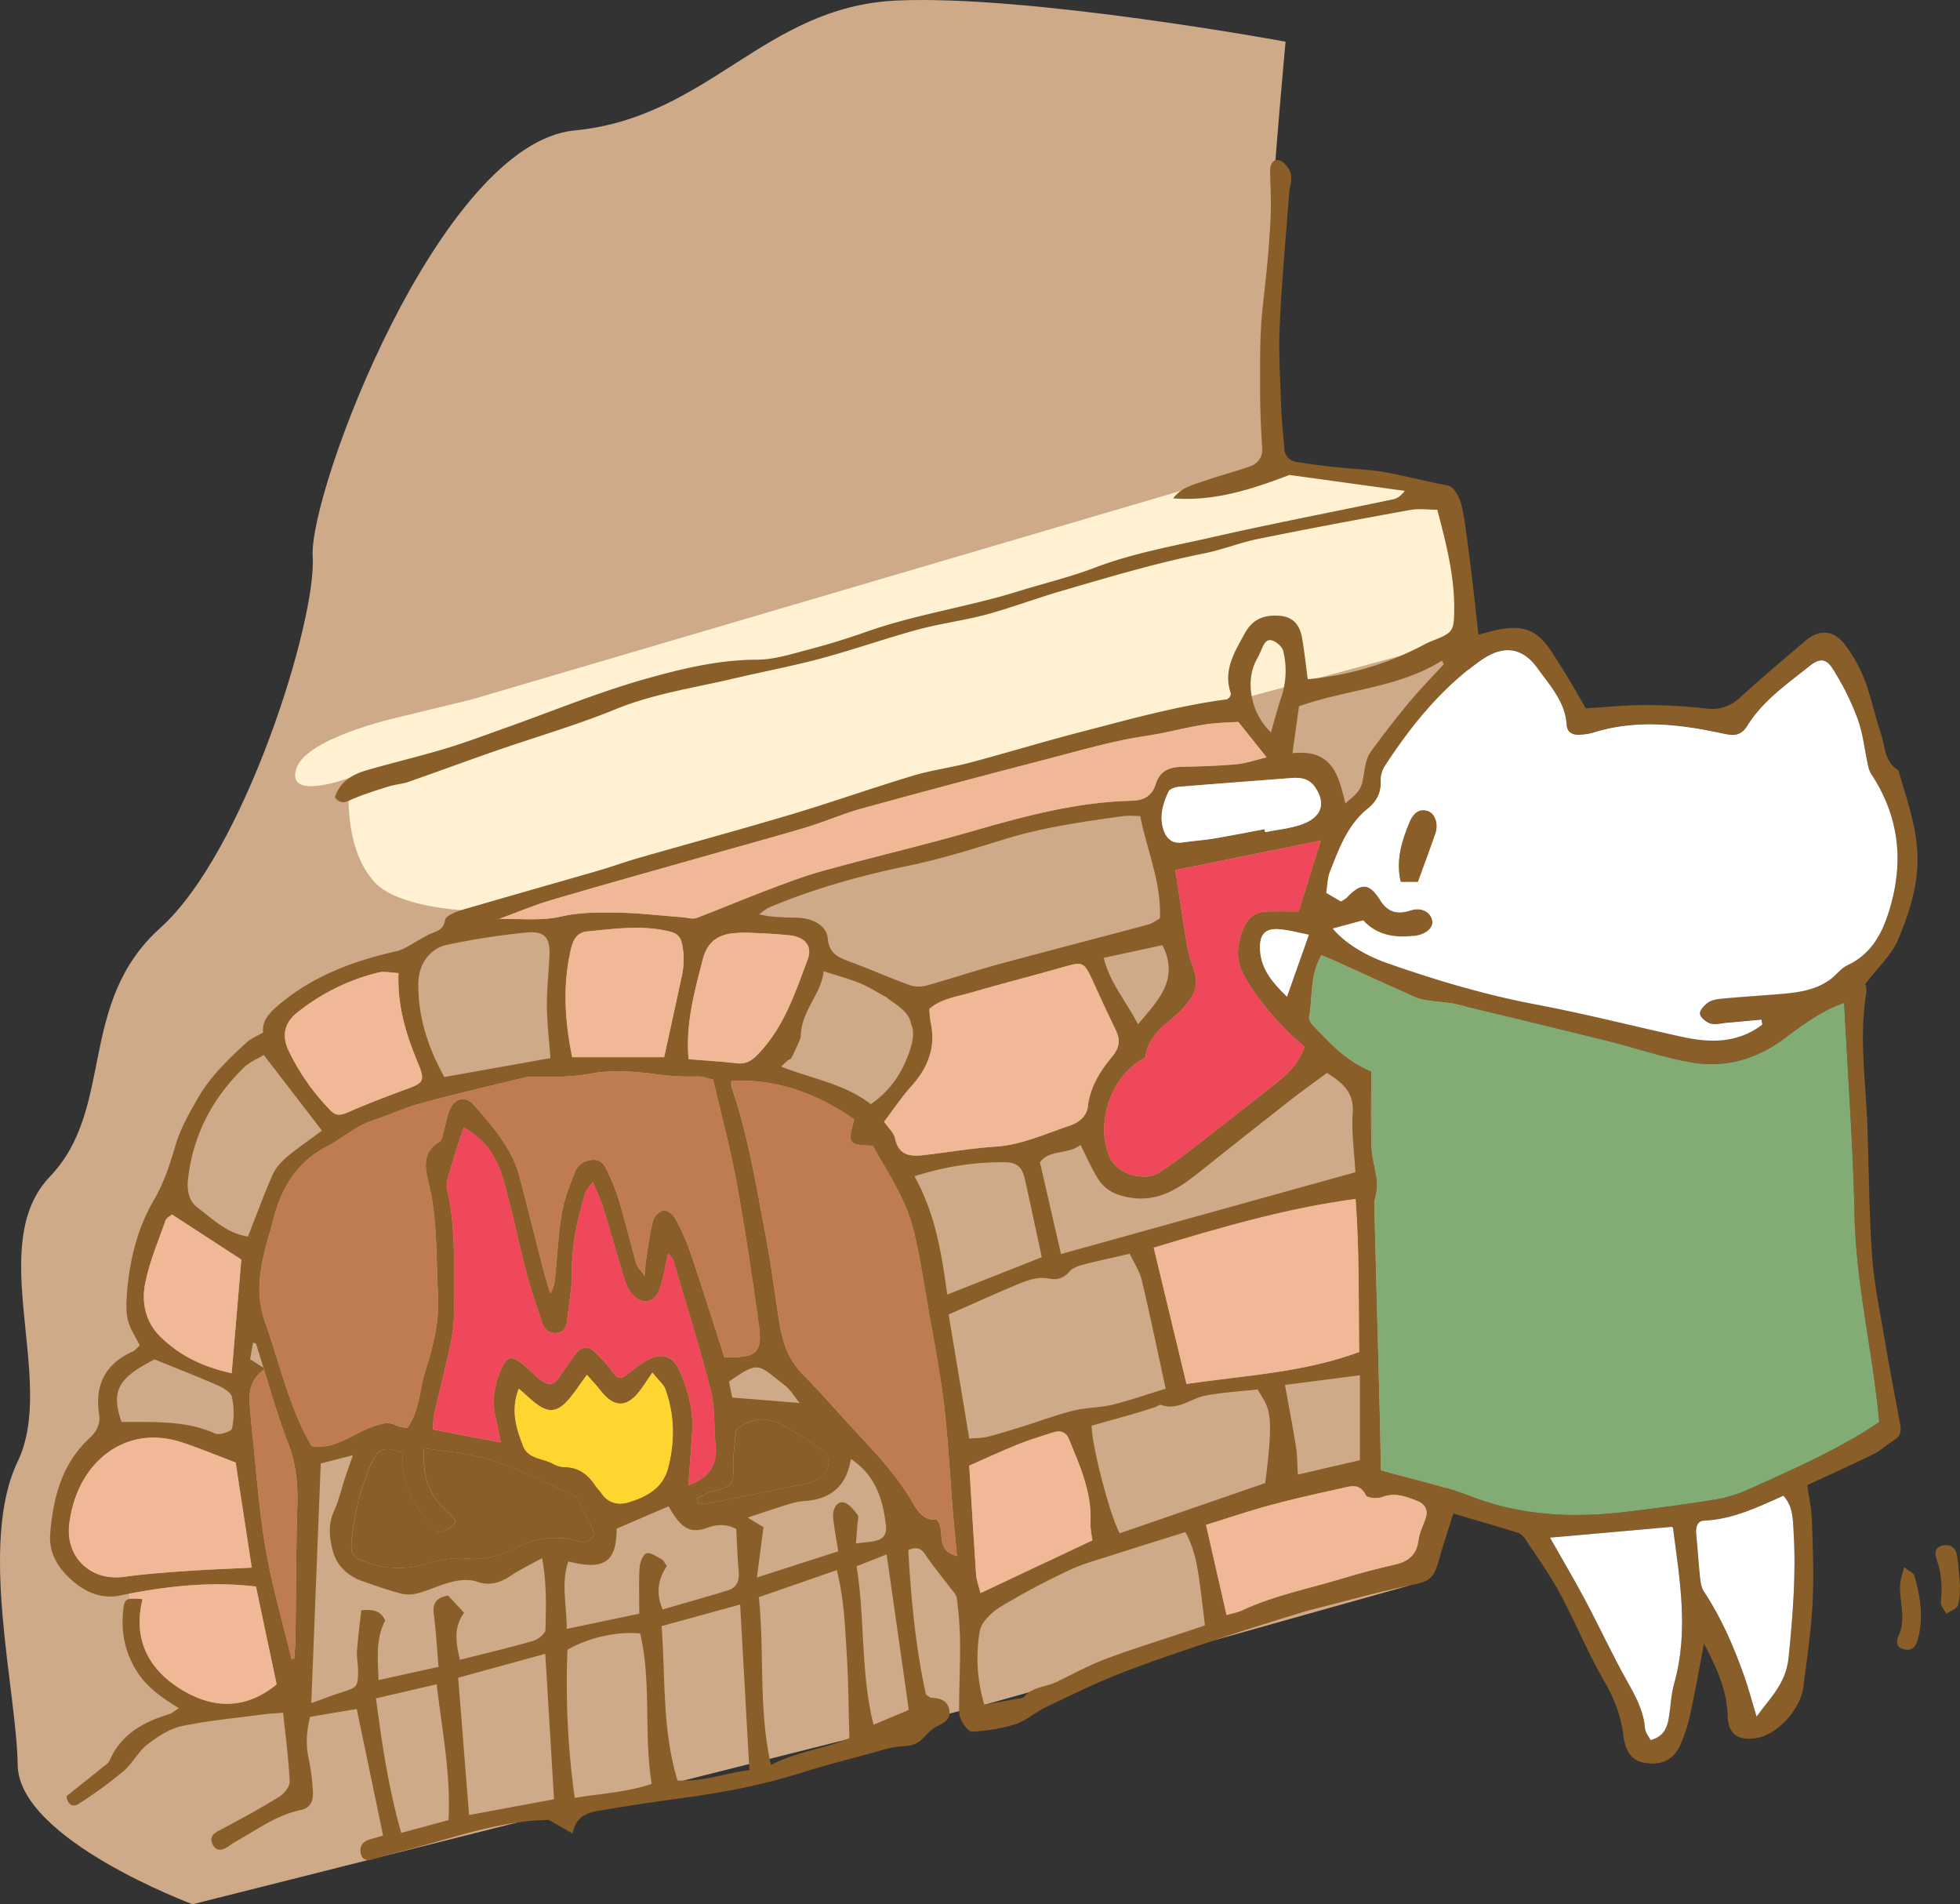 <svg xmlns="http://www.w3.org/2000/svg" viewBox="0 0 973.39 945.48"><rect x="0" y="0" width="973.39" height="945.48" fill="#333333" stroke="none"/><defs><style>.cls-1{fill:#cfaa89;}.cls-2{fill:#fff1d2;}.cls-3{fill:#895e29;}.cls-4{fill:#fff;}.cls-5{fill:#83ac75;}.cls-6{fill:#f0b897;}.cls-7{fill:#f0485b;}.cls-8{fill:#bf7c52;}.cls-9{fill:#ffd630;}</style></defs><g id="レイヤー_2" data-name="レイヤー 2"><g id="レイヤー_1-2" data-name="レイヤー 1"><path class="cls-1" d="M638.45,20.69S619.23,226,629.76,231.13s79.06-.53,87.3,16.3,12.23,72.84,12.23,72.84-3,344.72,0,366.86-29.13,100-29.13,100L488.92,846.43,95.64,945.48S9.27,913.39,8.78,876.33s-19.51-110.24,0-150.65-16.52-107.55,16-141.48S38,498.09,79.65,460.68s77.64-152.41,75.64-184.41,63.05-205,130-211.49,94-61.51,160-64.51S638.45,20.69,638.45,20.69Z"/><path class="cls-2" d="M634.66,229.51,234.29,347.27l-37,9s-44.67,9.91-50,25c-6,17,26.25,4.93,26.25,4.93s-4.25,34.07,12.75,52.07c11.3,12,42.78,13.59,42.78,13.59l505-136.71-15.79-69.88Z"/><path class="cls-3" d="M973.39,787c-.16,2.24.14,6.36-1,10-.56,1.82-3.75,2.84-5.75,4.22-1-1.88-2.94-3.85-2.76-5.62.71-7.3.43-14.38-2.08-21.35-1.12-3.12-.85-6.07,3.08-6.94,3.44-.75,6.15,1,6.83,4.19C972.69,776,972.76,780.67,973.39,787Z"/><path class="cls-3" d="M950.68,782.17c3.07,10.55,4.78,21.2,1.66,32.15-1.15,4-3.45,5.65-7.24,4.44-4.09-1.31-3.09-4.5-1.88-7.36,3.44-8.13,0-16.34.42-24.5.15-2.55,1.1-5,2-8.79C948.32,780.22,950.32,781,950.68,782.17Z"/><path class="cls-3" d="M246.87,456.55l.64-.11.38-.14c10.34-.21,21,1.06,30.88-1.23,9.36-2.18,18.46-2,27.65-1.91,10.9.11,21.8,1.49,32.7,2.31,2.29.17,4.86,1.06,6.82.33,11.35-4.25,22.51-9.05,33.85-13.34,9.59-3.63,19.2-7.36,29.06-10.09,25-6.89,50.23-12.77,75.11-19.95,25.61-7.4,51.24-14.16,78.08-14.83,5.92-.15,10.1-2.23,12-8.38,1.74-5.77,6.11-8.24,12.11-8.41,9.29-.26,18.6-.47,27.85-1.32,5-.46,9.88-2.21,15.07-3.44l-14-17.58c-3.26.17-6.89.29-10.52.57-11.69.89-22.88,4.55-34.5,6.23-17,2.46-33.69,7.43-50.39,11.76q-45.83,11.89-91.49,24.39c-9.27,2.54-18.14,6.48-27.36,9.28-13.95,4.24-28,8-42.07,12-28.15,8-56.35,15.82-84.43,24.07-8.95,2.63-17.59,6.3-26.37,9.52h-.49Zm695.9-74.11c4.29,15,9.84,29.63,9.51,45.65-.29,13.62-4.53,26.3-9.62,38.43-3.21,7.62-10,13.74-16.31,22.05a9.65,9.65,0,0,1,.51,4.4c-3.64,21.95-.3,43.82.51,65.72.8,21.61.84,43.26,2.36,64.82,1,13.85,3.88,27.59,6.2,41.33,2.38,14,5.08,28,7.68,42,.58,3.12.59,5.88-2.54,7.88-3.61,2.32-6.82,5.37-10.63,7.25-10.65,5.29-21.53,10.14-32.91,15.43.81,5.82,2.12,11.68,2.32,17.57.46,13.57,1,27.2.34,40.73-.73,13.91-2.77,27.76-4.53,41.6-1.51,11.81-13.2,24-23.35,25.67-9.23,1.51-14-2.09-14.28-10.75-.39-12.82-5.14-23.61-11.81-36.09-2.35,12.25-4.19,23.1-6.57,33.83a76.2,76.2,0,0,1-5.43,17c-3.69,7.51-9.92,9.8-18.33,8.12-5.4-1.08-8.74-5.49-9.68-13.42-1.2-10.08-4.83-19-10-27.86-7.94-13.76-13.94-28.63-21.5-42.63-5-9.32-11.29-18-17.12-26.86a8,8,0,0,0-3.67-3.26c-10.69-3.33-21.45-6.42-32.15-9.58-2.64,8.43-5,15.45-7,22.57-2.89,10.2-4.59,11.06-14.63,13.13-14.57,3-28.93,7-43.37,10.67-3.53.89-7.06,1.75-10.53,2.83-13.25,4.14-26.54,8.17-39.7,12.59-16.7,5.61-33.46,11.12-49.87,17.5-12.66,4.92-24.9,11-37.18,16.82-5.29,2.52-9.9,6.79-15.36,8.57a86.22,86.22,0,0,1-21.33,3.62c-1.78.11-4.41-3.55-5.56-6-1.07-2.26-.93-5.21-.91-7.85.09-10.53.58-21.07.46-31.59a175.38,175.38,0,0,0-1.65-20.86c-.27-2-2.29-3.86-3.64-5.67-4-5.3-8.23-10.39-11.91-15.86-2-3-4.08-4.15-8.5-2.34,1.32,24.1,3.63,48.37,8.77,71.74,1.29.86,1.81,1.5,2.38,1.55,4.14.35,8.19.94,9.17,5.94s-2.68,6.65-6.48,8.52c-2.57,1.27-4.53,3.83-6.69,5.89-2.76,2.61-5.68,3.67-9.76,3.81-5.5.19-11,2.11-16.37,3.57-11.54,3.11-23.13,6.12-34.52,9.7-18.8,5.91-38,9.59-57.49,12.26-14.16,1.94-28.3,4-42.39,6.43-5.89,1-11.78,2.69-13.32,11.4l-11.7-6.8c-23.57.22-46.79,8.69-70.48,14.85-5.46,1.41-10.92,2.86-16.33,4.48-2.86.86-5.63,1.09-6.58-2.18-.89-3.09.15-6,3.62-7.23,2.45-.85,5-1.45,7.35-2.11-4.43-21.24-8.74-42-13.11-62.9L154,852.43c-1.36,5.54-2.42,12.47-.88,19.79A118.47,118.47,0,0,1,155.37,889c.29,4.46-.55,8.59-6.21,9.76-12,2.49-21.71,9.86-32.16,15.63-1.46.81-2.77,1.85-4.17,2.75-3,1.94-5.88,1.85-7.38-1.74s.76-5.16,3.81-6.76c9.92-5.23,19.78-10.6,29.33-16.46,2.48-1.52,5.39-5.1,5.27-7.61-.51-11.19-2-22.33-3.27-34.2-4.2.36-7.12.49-10,.87-13.41,1.78-27,3-40.17,5.76-6.15,1.31-12.13,5.2-17.22,9.16-4.6,3.58-7.39,9.43-11.87,13.23a209.22,209.22,0,0,1-22.37,16.3c-3.21,2-5.6-.29-5.93-3.86,6.06-4.84,12-9.57,17.91-14.35,1.28-1,2.91-2,3.53-3.43,5.68-13,16.68-19,29.37-22.9,1.48-.45,2.74-1.6,5-3-8.55-5.31-16-10.42-21-18.5-6-9.57-7.81-19.71-6.6-30.57.37-3.35.95-4.81,3.13-5.24a24,24,0,0,1,6.43.21c-5.09,20.73,3.73,36,21,45.82,14.78,8.41,30.48,8.85,45.59-3.56q-5-23.56-10.25-48.56c-21.43-2.6-42.4-.39-63.26,3.59-1.56.29-3.12.6-4.68.91-9,1.82-16.81-1.88-23-7.21-6.82-5.82-12.09-13.55-11.27-23.47,1.47-17.91,5.71-34.79,19.59-47.57,3.49-3.2,5.4-7,4.72-11.51C46.94,687.71,52.24,677.17,66,671c1.14-.52,2-1.69,3.41-3-2-4.09-4.71-8-5.82-12.24-1.07-4.09-.88-8.64-.58-12.93,1.16-16.46,5.08-32.71,13.23-46.65,5.36-9.14,8.18-18.28,11.06-28,2.31-7.81,6.56-15.15,10.6-22.33,6.26-11.11,15.42-19.89,24.74-28.4,2.12-1.94,5-3,8-4.74-.53-6,3.09-9.8,7.69-13.7,17.22-14.61,37.53-22,59.11-26.85a21.3,21.3,0,0,0,5.23-2.36c3.45-1.87,6.78-4,10.27-5.75,3.31-1.7,7.28-1.85,8.07-7.24.3-2,5.05-4,8.1-4.9,22.63-6.68,45.36-13.05,68-19.62,6.7-1.94,13.27-4.36,20-6.28,25.55-7.33,51.21-14.28,76.68-21.89,20-6,39.72-13,59.72-19,9.18-2.76,18.82-4,28.1-6.43,18.29-4.87,36.42-10.39,54.74-15.15,24.06-6.24,48-13,72.75-16.29.58-.08,1.08-.72,1.61-1.1.21-.63.74-1.36.56-1.86-4-11.38,1.82-20.47,6.87-29.74,3.74-6.86,9.19-9.45,17.5-8.79,6.91.55,9.91,4.92,11,10.95,1.18,6.73,1.88,13.54,2.81,20.52a150.41,150.41,0,0,0,55.65-16.06c2.06-1.05,4.11-2.17,6.26-3,10.33-4.09,10.79-4.67,10.84-16.08.07-16.48-4-32.24-8.4-49-4.48,0-9.08-.68-13.42.11-25.17,4.55-50.32,9.26-75.4,14.34-9.08,1.84-17.82,5.39-26.9,7.21-24.13,4.83-47.64,11.88-71.21,18.75-12.43,3.62-24.58,8.25-37.07,11.63-11.21,3-22.86,4.45-34.06,7.49-16,4.36-31.75,9.93-47.8,14.25-14.33,3.85-29,6.61-43.41,10-19.69,4.63-39.72,7.49-58.74,15.24-19.56,8-40,13.88-60,20.83-14.38,5-28.67,10.28-43,15.28-3.12,1.08-6.54,1.27-9.71,2.25-5.95,1.86-11.93,3.72-17.67,6.13-3.16,1.33-5.84,3.41-9.12-.75,2.44-7.53,8.47-11.28,15.61-13.35,13.08-3.8,26.35-6.92,39.39-10.84,10.16-3.06,20.1-6.84,30.11-10.39,22.82-8.09,45.3-17.41,68.55-24,18.07-5.11,36.54-9.67,55.81-9.72,8.73,0,17.56-2.89,26.17-5.14,9.58-2.5,19.08-5.45,28.42-8.75,24.54-8.65,50.4-12.32,75.11-20,12.64-3.94,25.63-7,37.93-11.68,19.41-7.42,39.71-10.94,59.75-15.49,29.45-6.69,59.13-12.35,88.69-18.56,2.09-.44,4-1.79,5.8-4.21l-57.22-7.9c-17.79,6.74-36.87,13.27-57.81,11.62,4.24-5.68,10.66-6.92,16.57-9,6.9-2.39,14-4.23,20.91-6.6,4.42-1.52,7.07-4.34,6.73-9.7-.65-10.28-1.07-20.6-1-30.9,0-12.28-.17-24.64,1.08-36.83,2.18-21.2,5.12-42.32,4-63.71-.09-1.67,0-3.34-.12-5-.16-3.34.87-6.94,4.47-6.11,2.41.55,5.1,4,5.82,6.71.79,3-.62,6.53-.87,9.84-1.63,21.89-3.65,43.75-4.66,65.66-.6,13.27.25,26.61.71,39.91.23,7,1.08,13.88,1.56,20.82.27,3.92,2.47,6.23,6.1,6.84,6.21,1,12.47,1.81,18.73,2.5,8.91,1,18,1.2,26.72,2.86,9.95,1.88,19.76,4.5,29.76,6.33,2.65.49,5.52,5.34,6.41,8.68,1.85,7,2.52,14.31,3.54,21.51.92,6.54,1.69,13.11,2.46,19.67.91,7.83,1.75,15.68,2.7,24.24,3.58-.93,6.36-1.77,9.19-2.37,13.45-2.83,20.35.08,27.76,11.69,2.81,4.41,5.6,8.85,8.3,13.34s5.32,9.13,8.08,13.9c9.51-.58,19.06-1.61,28.62-1.62a257.86,257.86,0,0,1,30.82,1.65c6.91.83,12.09-.79,17.18-5.42,10.56-9.63,21.48-18.86,32.37-28.11,7-6,14.18-5.47,19.85,2.05A71.68,71.68,0,0,1,926,337.48c3.31,8.64,5.12,17.84,8.08,26.63C936.24,370.51,935.8,378.28,942.77,382.44Zm-5,71.2c8-24.59,5.88-47.61-8.44-69.34a13.18,13.18,0,0,1-1.62-4.42c-1.71-7.74-2.48-15.82-5.19-23.18a132.23,132.23,0,0,0-12.33-24.78c-3.38-5.35-6.7-5.2-11.63-1.26-11.13,8.91-23,17.11-30.74,29.5-3.12,5-6.49,5.13-11.74,4-21.59-4.68-43.3-7.35-65-.49a28.18,28.18,0,0,1-6.87,1c-3.43.19-5.94-1.24-6.17-5-.73-11.42-8.31-19.43-14.4-27.93-7.74-10.8-17.38-11.74-28.54-3.74-19.48,14-34.28,32.24-47.23,52.12a13.23,13.23,0,0,0-2.16,7.42c.35,6-2.1,10.41-6.42,13.88-10.1,8.14-14.24,19.82-18.75,31.23-1.3,3.27-1.29,7-1.87,10.57l7.27,4.25a15.82,15.82,0,0,0,2.86-1.84c7.06-7.54,11.22-7.46,16.59,1.12,3.87,6.17,8.53,7.3,15.25,5.18,5.29-1.67,9.56.75,10.57,4.63,1,3.68-2.51,7.09-8.2,8-.65.11-1.33.06-2,.13-9.39,1-17.83-1-24-7.8l-15,4.06c5.67,6.7,15.28,13,27.14,17.17,24.08,8.41,48.43,15.71,73.6,20.46,24.47,4.62,48.64,10.83,73,16.16,14,3.07,27.6,3.06,39.58-6.13-.1-.83-.21-1.67-.31-2.5-5.85.54-11.7,1.09-17.55,1.6-2.64.23-5.5,1.07-7.86.34-2.14-.67-4.88-2.89-5.22-4.81-.29-1.62,2.12-4.27,4-5.57s4.35-1.71,6.62-1.92c9.27-.86,18.55-1.47,27.83-2.21s18.62-1.67,26.47-7.51c2.87-2.15,5.13-5.39,8.26-6.86C928.58,474,934.06,465,937.74,453.64Zm-4.51,252.43c-3-34.32-11.58-68.29-12.27-103.28-.69-34.78-3.33-69.52-5.15-104.89-10.69,3.69-20.07,10.5-29.23,17.39-14.07,10.6-29.78,15.17-46.86,12.17-14-2.46-27.6-7.19-41.45-10.62q-37.24-9.25-74.6-18.11c-4.5-1.06-9.21-1.21-13.81-1.91a26.58,26.58,0,0,1-6.74-1.56c-13.66-6.07-27.24-12.3-40.86-18.47-2-.88-3.94-1.69-6-2.56-5.93,10-4.27,20.75-6.17,30.75-.24,1.25,1,3.13,2.09,4.24,8.19,8.63,16.18,17.54,28.8,22.7,0,12.26-.28,24.79.13,37.28.18,5.51,1.89,11,2.64,16.47a27,27,0,0,1-.26,6.53c-.21,1.93-1.06,3.84-1,5.75.85,34.49,1.81,69,2.7,103.49.26,9.9.4,19.81.57,28.54,15.91,4.54,30.94,7.67,45.07,13.12,25.35,9.75,51.2,10.65,77.57,7.46,13.84-1.67,27.67-3.49,41.42-5.7a67.7,67.7,0,0,0,17.2-4.79C889.35,729.92,912,720.35,933.23,706.07Zm-45,117c2.09-20.82,3.76-41.54,2.49-62.4-.37-6-.11-12.64-5.13-18.09-12.71,5.74-25.23,11.76-39.49,12.41-3.43.16-4.14,3.54-3.77,6.92.74,6.9,1.08,13.84,1.83,20.74.29,2.58.66,5.48,2,7.54,8.63,13,14.71,27.14,19.91,41.71,2.27,6.36,4,12.93,6.21,20.37C879.19,842.86,887,835.85,888.26,823.11Zm-56.8,12.65c7.28-25.77,2.75-51.37-.59-77-.06-.48-1-.86-.71-.66l-60.39,5.35c6.2,10.95,12.12,20.93,17.57,31.16,7,13.18,13.26,26.76,20.55,39.77,4.28,7.62,8.41,15,9.09,23.93.16,2,1.82,3.81,2.78,5.69,6.09-1.7,8.1-5.72,8.93-10.52C829.7,847.58,829.84,841.47,831.46,835.76Zm-114.41-506-1-1.71c-21.34,13.47-46.47,14.09-70.93,22.64-.92,6.61-2,14.29-3.23,23.34,20.41-2.26,22.92,11.79,26.26,24.92,8-6.9,7.9-6.92,9.41-16,.53-3.21,1.18-6.79,3-9.33,6.19-8.61,12.72-17,19.49-25.16C705.44,342,711.37,336,717.05,329.76Zm-9.34,425c1.7-4.49.67-7.69-4-9.56-5.53-2.2-11.06-4.29-17.38-1.85-2.3.89-7.27.47-7.93-.87-3.24-6.6-8.29-4.34-12.88-3.34-11.66,2.53-23.31,5.15-34.83,8.27-10.46,2.82-20.74,6.34-31.68,9.74,3.54,15.5,6.81,29.86,10.21,44.75,3.43-1,5.73-1.41,7.76-2.36,16-7.46,33.35-10.81,50.12-15.91,8.56-2.6,17.24-4.84,26-6.86,6.59-1.54,10.52-4.91,11.4-11.94C704.86,761.39,706.46,758.07,707.71,754.76ZM675.37,725V682.84l-37.22,4.79c2,11.13,3.94,21.07,5.52,31.07.66,4.22.58,8.55.88,13.45ZM675,671.27c-.27-25.21.13-50.2-1.75-76C638.32,600,606.09,609.5,573,619.47c5.53,23,10.9,45.33,16.28,67.66C618.79,682.8,647.43,681.48,675,671.27Zm-3.18-118.55c.76-11.07-6-15.63-12.82-20-6.48,4.81-12.32,8.94-17.94,13.34q-22.63,17.73-45.11,35.67c-10.77,8.59-21.45,15.9-36.82,12.5-6.67-1.48-11-4.23-14.13-9.43-3-5-5.43-10.47-8.43-16.37-6.16,5-15.32,2.11-20.1,8.66,3.42,14.93,6.72,29.31,10.45,45.56l146.2-40.62C672.55,571.87,671.14,562.23,671.78,552.72ZM646.57,409.3c9.93-3.59,12-10.48,6.54-18.45-2.78-4-6.76-4.94-11.35-4.58-18.83,1.48-37.66,2.83-56.47,4.4-1.78.15-4.42,1.09-5,2.41-3,6.41-4.83,13.23-2,20.16,1.47,3.57,4.39,5.69,8.72,5.07,5.22-.75,10.51-1.09,15.7-1.95,8.46-1.41,16.87-3.1,25.3-4.67.09.49.19,1,.28,1.47C634.4,411.92,640.77,411.39,646.57,409.3ZM645,452.55l10.91-35.19L583.68,432c2,12.78,3.55,23.58,5.36,34.35a60.88,60.88,0,0,0,3,12.54c3.57,8.92,2.09,14.35-4,21.15-6.83,7.67-17.61,12.4-19.07,24.37-.11.88-1.95,1.6-3,2.3-15.08,9.61-22,32.33-14.69,48.2,3.77,8.18,17.32,12.1,24.75,7.08,4.64-3.14,9.27-6.32,13.7-9.75q21.16-16.43,42.17-33c6.51-5.11,12.92-10.31,15.89-19.53-3-2.76-6.38-5.48-9.35-8.58-7.8-8.17-15-16.64-20.59-26.73-4.41-8-3.51-15.13-.6-22.81,2.08-5.49,5.86-8.83,11.91-9C634.7,452.46,640.23,452.55,645,452.55Zm-5.85,42.31L650,464.11c-5-1-10.09-2.46-15.24-2.77-6.29-.37-9,2.53-9,8.9C625.71,480.44,631.47,487.4,639.13,494.86Zm-2.7-149a41.43,41.43,0,0,0,.86-22.53c-.48-2.07-3-4.36-5.14-5.2-3.18-1.26-4.53,1.59-5.59,4.18a57.5,57.5,0,0,1-2.6,5.36c-5.77,10.78-2.65,26.68,7.22,35.95C632.93,357.58,634.5,351.64,636.43,345.81Zm-8.12,390.51c4.81-36.76,1.82-36.88-3.76-46.51-8.6,1-17.56,1.43-26.26,3.16-7.15,1.43-13.3,7.43-21.5,4.57-1-.34-2.43.88-3.69,1.28-3.76,1.18-7.52,2.37-11.31,3.46-6.62,1.9-13.27,3.73-19.67,5.53-.07,10,9.83,47.05,14,53.42ZM598.4,807c-1-8.2-1.81-15.65-2.88-23-1.12-7.77-2.53-15.49-6.84-23.3-13,4.09-25,7.79-37,11.65-6.93,2.24-14.07,4.13-20.6,7.25A369.17,369.17,0,0,0,497,797.72c-4.44,2.72-9.62,7.6-10.43,12.2a79.38,79.38,0,0,0,2.31,36.52c5.92-1.1,11-2,16-3,1.28-.24,3.06-.15,3.73-1,4.19-5,10.67-4.75,15.92-7.26,8-3.85,15.92-8.19,24.23-11.35,12.38-4.71,25.09-8.57,37.65-12.8C590.47,809.75,594.48,808.37,598.4,807ZM565.16,508.57c10.09-12,20.64-22.23,12.13-39.29l-29.15,6.3C551.17,488,559.2,497,565.16,508.57ZM576.05,456c.78-17.52-6.2-33.16-9.81-50.83-2.9,0-5.54-.31-8.09,0-19.76,2.73-39.48,5.47-58.66,11.34-15.88,4.87-31.79,9.91-48,13.26-23.78,4.91-47,11.33-69.37,20.73-1.87.79-3.43,2.29-5.14,3.46,6.65,1.65,12.82,1.49,19,1.69,8,.25,14.61,4.11,15.12,10.33.63,7.73,5.58,9.51,11.36,11.65,9.91,3.67,19.58,8,29.52,11.57a15,15,0,0,0,8.59,0c11.54-3.19,22.89-7,34.44-10.18,25-6.77,50-13.21,75-19.91C572.13,458.61,574,457.11,576.05,456Zm2.86,233.5c-4.11-18.86-7.72-36.45-11.89-53.9-1.11-4.62-4-8.83-5.94-13.1-8.59,2-16,3.54-23.34,5.46-2.42.64-5.21,1.69-6.74,3.48a9.69,9.69,0,0,1-9.82,3.42c-6.35-1.23-11.84,1.17-17.31,3.46-10.68,4.49-21.24,9.29-32.75,14.35,3.39,20.37,6.74,40.56,10.24,61.6,3.06-.27,6-.15,8.81-.84,5.79-1.44,11.5-3.23,17.2-5,8.52-2.66,16.91-5.85,25.55-8,6.39-1.61,13.22-1.44,19.62-3C561.4,695.23,570,692.2,578.91,689.5ZM552.32,524.56c3.92-4.75,4-8.47,1.63-13.42-4.21-8.65-8.17-17.42-12.26-26.13-3.36-7.12-4.61-7.43-12.39-5.2-15.62,4.46-31.37,8.48-47,13-7.14,2.08-14.87,3-20.79,8.09a51.21,51.21,0,0,0,.57,6.43c2.82,12.46-1.2,22.7-9.52,32-4.83,5.39-8.88,11.49-13.55,17.63,2,2.95,4.82,5.42,5.46,8.38,1.86,8.59,7.77,8.94,14.47,8.17,11.84-1.37,23.63-3.4,35.5-4.2,13.08-.87,24.71-6.41,36.77-10.41,3.7-1.23,8.43-4.11,9-9.62C541.33,539.61,546.47,531.65,552.32,524.56Zm-10.75,231.3C542.28,741,536.35,728,531,714.79c-1.53-3.79-4.34-4.81-8-3.6-5.9,1.93-11.86,3.7-17.61,6-8.21,3.31-16.24,7.06-24,10.47,1.14,18.42,2.18,36.27,3.41,54.11.19,2.75,1.27,5.43,2.19,9.18l55.54-26.16C542.2,762.3,541.42,759.06,541.57,755.86Zm-24.2-131.65c-2.91-13.5-5.53-26.09-8.37-38.64-1.42-6.26-3.84-8.43-10.23-8.52a140.08,140.08,0,0,0-44.61,7c10.15,18.25,13.47,37.74,16.25,58.73ZM475.25,772.55c-.78-8.42-1.53-16-2.15-23.53-1.41-17.18-2.23-34.44-4.29-51.54-1.94-16.11-5.07-32.09-7.86-48.09-2.26-13-4.21-26.14-7.36-38.95-3.76-15.26-12.76-28.18-20.15-41.55-12.3-.43-12.58-.84-9.2-13.07-18.28-12.76-38.2-20.16-61-19.21a12.28,12.28,0,0,0,0,3c8.22,23.57,12.08,48.17,16.76,72.54,2.87,15,4.75,30.12,7.16,45.17,1.5,9.31,4.48,17.89,11.35,24.88,7.22,7.34,14.11,15,21,22.65,12,13.27,24.94,25.76,33.9,41.52,2.65,4.66,6,8.73,11.71,8.14C470,759.88,463.78,769.7,475.25,772.55ZM451.94,521.3c1.35-4.13,2.41-9.29.36-13.3-.68-6.69-12.39-12.16-11.54-12.55-5-2.71-9.22-5.43-13.77-7.3-5.43-2.23-11.15-3.72-17.95-5.92-1.18,11.65-11.26,19.39-11.42,32.93,0,.27-4.48,10.57-5,10.68-1.56.35-2.8,2.15-4.73,3.72,15.45,6.12,31.5,8.5,44.58,18.68C442.31,541.51,448.41,532.12,451.94,521.3ZM451.33,849c-3.66-25.73-7.24-50.83-11-77.2l-14.94,5.86c4.27,26.21,1.91,52.55,8.43,78.69ZM435,765c3.72-.88,5.47-3.31,5-7.37-1.48-13.19-5.19-25.16-17.44-33.24-2,12.84-9.32,19.64-21.88,20.78a39.77,39.77,0,0,0-7.84,1.32c-6.87,2.08-13.66,4.42-21.59,7l7.9,4.76c-1.13,8.63-2.07,15.9-3.25,25l40.41-13c-1-6.16-2-11.32-2.53-16.53-.51-4.62,2.1-8.62,5.38-7.69,2.64.75,4.89,3.7,6.73,6.12.77,1,0,3.18-.08,4.82-.17,2.63-.4,5.26-.72,9.38C429.25,765.78,432.2,765.68,435,765Zm-13.17,97.94c-.45-15.47-.48-28.94-1.35-42.35s-1.31-26.78-4.91-41l-38.7,13.41c2.88,27.89-.31,55.15,6,83.28C396.2,869.46,410.54,868.15,421.83,862.94ZM403,735.85c7.77-2.34,11.28-10.84,5.86-15.17a143.48,143.48,0,0,0-21.17-13.52,18.4,18.4,0,0,0-22.16,3c-.5,5.84-1.54,11.79-1.39,17.71.22,9.07-.46,10.15-9.55,12.28-3,.69-5.66,2.5-8.48,3.8.24.84.47,1.69.7,2.53a24.77,24.77,0,0,0,4.72,0c12.62-2.49,25.22-5.07,37.82-7.65C394,737.88,398.6,737.19,403,735.85Zm-1.9-259.48c2.55-6.72-1.52-11.22-9.2-12-5.62-.58-11.26-.9-16.9-1.11a63.85,63.85,0,0,0-11.9.21c-7.5,1.15-12.11,5-14.15,13.12-4,15.74-8.52,31.26-7,49.29,8.15.68,16.08,1.16,24,2.06,4.47.51,7.28-1.24,10.34-4.37C389.3,510.26,394.83,493.06,401.14,476.37Zm-4,220.22c-2.65-3.23-4.5-6.57-7.28-8.7-13.54-10.41-12.42-12.58-27.79-1.92.56,2.74,1.18,5.82,1.61,7.93Zm-37.37-22.67c16.23.27,19.05-2.17,17.09-16.34-3.28-23.69-6.8-47.37-11.1-70.9-3.09-16.88-7.61-33.49-11.59-50.66-2.61-.56-5.2-1.68-7.73-1.54a116.78,116.78,0,0,1-20.62-1.15c-10.52-1.28-21.58-2.27-31.84-.34-10.83,2-21.39,1.79-32.13,1.72a3.73,3.73,0,0,0-1,.2c-17.2,4.25-34.47,8.22-51.56,12.86-8.29,2.25-16.19,5.89-24.36,8.62-8.45,2.84-15,9-22.84,13-12,6.07-20.18,16.94-24.52,30.07-1.46,4.43-2.55,9-3.84,13.45-4.17,14.42-7.45,28.59-2,43.77,7.38,20.56,11.86,42.19,23.07,61.31,11.95,2,20.61-6.42,30.78-9.79,4.09-1.36,7.17-2.47,11.1-.47,1.7.86,3.79.92,5.62,1.32,6.24-8.73,6-19.08,9-28.42,4-12.44,7-24.86,6.26-38.1-1-17.89-.19-35.81-4.28-53.6-1.62-7-4.73-16.44,5.07-22,1.31-.73,1.55-3.52,2.1-5.4,1-3.51,1.58-7.19,2.94-10.56,2.3-5.69,7.9-7.06,11.9-2.47,9.37,10.73,19,21.48,22.75,35.78,4.07,15.41,7.89,30.88,11.89,46.3,1,3.89,2.25,7.71,3.39,11.56,2-3.07,2.19-5.69,2.45-8.31,1-10.56,1.55-21.21,3.3-31.65,1.14-6.78,3.9-13.33,6.28-19.85,1.5-4.08,4.72-6.18,9.24-6.43,4.33-.23,5.83,2.94,7.19,5.85a106.58,106.58,0,0,1,5.82,14.79c3,10.2,5.52,20.56,8.42,30.8.44,1.58,1.86,2.88,4.1,6.2.37-4.08.44-5.95.73-7.78,1.06-6.55,1.84-13.18,3.48-19.58.56-2.15,3.21-4.93,5.2-5.19,1.8-.24,4.82,2.11,5.88,4.08a112.87,112.87,0,0,1,7.66,17.28C348.78,639.34,354.13,656.46,359.75,673.92Zm12.44,204.92c-1.58-28.23-3.05-54.5-4.6-82.17l-39,10.71c1.94,25.82.23,51.41,7.89,76.64C349.11,884.83,360.58,880.28,372.19,878.84Zm-10.64-89.22c4.5-1.38,5.73-4.87,5.32-9.44-.62-6.87-.82-13.79-1.22-21-4.36-2.42-9.12-2.56-14.58-.55-7,2.56-11.31.65-15.55-5.2-1.31-1.82-2.41-3.79-3.5-5.52L306.23,759c0,17.51-7,20.49-24,16.29-3.64,10.73-.82,21.41-.75,33.48l36-7.55c0-8.24-.3-15.52.15-22.76.16-2.59,1.58-6.53,3.39-7.2s5.1,1.59,7.54,2.92c1,.56,1.59,2,2.61,3.38-4.14,6.33-5.72,13-2.06,21.57C340.05,795.91,350.84,792.9,361.55,789.62Zm-19.69-52.14c9.23-3.36,14.74-9.22,13.56-20-1-8.91-.15-18.19-2.33-26.75-5.56-21.84-12.34-43.38-18.71-65-.33-1.11-1.35-2-2.51-3.68-1.55,6.68-2.32,12.65-4.35,18.16-2.62,7.12-9.25,7.87-13.87,1.9a22.71,22.71,0,0,1-3.53-7.08c-3.6-11.74-6.89-23.58-10.5-35.31-1.19-3.86-3-7.53-5.18-12.92-2.14,3.12-3.41,4.28-3.83,5.7-3.8,12.73-6.7,25.55-6.55,39,.08,7.89-1.51,15.79-2.32,23.69-.33,3.17-1.14,6-4.84,6.6-3.92.58-6.44-1.53-7.6-5-2.73-8.15-5.6-16.28-7.77-24.58-4.11-15.74-7.24-31.76-11.82-47.36-3-10.13-8.53-19.15-19.42-25.06-2.25,7-4.43,13.18-6.22,19.48-1,3.67-2.76,7.82-2,11.25,4.53,19.72,3.21,39.73,3.53,59.64a86.93,86.93,0,0,1-2.21,18.76c-2.29,11.05-5.21,22-7.71,33-.55,2.43-.44,5-.66,7.84l33.72,6.43c-1-5-1.66-8.63-2.52-12.16-1.89-7.69-.92-15.06,1.93-22.34,3.38-8.68,5.81-9.39,12.61-3.44,2.51,2.19,4.83,4.62,7.45,6.65,4.4,3.41,6.65,3,9.85-1.53,2.67-3.76,5.2-7.63,8-11.32s6.14-3.76,9.41-.74a60.77,60.77,0,0,1,6.77,7.31c5.37,7,5.27,7,11.78,1.83a57.81,57.81,0,0,1,6.53-4.56c8.14-4.79,13.81-3,17.41,5.66,3.85,9.27,6.47,18.87,5.83,29.06C343.22,719.56,342.51,728.52,341.86,737.48Zm-3.25-252.82a37.79,37.79,0,0,0,.41-14.59c-.8-4.82-2.26-6.6-7-7.69-13.59-3.16-27-1.17-40.53.12-4.92.47-6.83,4.18-7.76,8-4.43,18-3.32,35.95.42,54.44h45.69C332.87,511.11,335.76,497.89,338.61,484.66Zm-6.75,244c3.37-13.17,3.2-26.3-1.51-39.13-.79-2.16-2.94-3.81-6.33-8-3,4.24-4.86,7.42-7.21,10.2-6.86,8.1-12.85,6-18.68-1.48-1.9-2.45-4.07-4.69-6.65-7.64-3.52,4.81-6,8.7-9,12.17-5.73,6.68-10.3,7-17.11,1.47-2.44-2-4.72-4.13-7.7-6.75-4.25,10.92-1.18,19.78,2.09,28.4,2.44,6.45,9.69,6.14,14.79,8.84a12.81,12.81,0,0,0,5.65,1.72c7,0,11.76,3.52,15.41,9.11.9,1.38,2.21,2.5,3.11,3.88,3.23,4.93,8.39,5.94,13.14,4.55C320.93,743.31,329.22,739,331.86,728.65Zm-8.21,157.06c-4-25.34,0-50.49-5.7-74.7-11.76-1.08-25.75,2.12-36.11,8.08a410.3,410.3,0,0,0,3.6,73.56C299.08,890.47,311.55,889.8,323.65,885.71ZM291.09,765.6c1.74-.57,4.47-3.36,4.17-4.08-2.66-6.26-5.9-12.28-9-18.36-16.56-7.48-32.62-16.31-50.52-20.31-8.24-1.84-16.73-2.53-25.18-3.75-.94,14.87,2.53,23.39,12.72,32.69,3.68,3.36,3.67,4.71-.55,7.25-1.59,1-3.6,1.24-5.11,1.74-12.42-11.79-19-26.48-17.56-39.45-9.71-3.22-11.87-2.49-15.6,5.12-1,2.08-1.71,4.32-2.59,6.47-3.89,9.57-5.71,19.55-7,29.8-1,7.95-.87,10,6.63,12.79a46.47,46.47,0,0,0,30.33.91c6.24-1.87,13.11-3.18,19.5-2.6,9.1.82,17-1.24,24.85-5.25a42,42,0,0,1,29.05-3.91C287.24,765.09,289.44,766.15,291.09,765.6ZM275.15,893.35c-1.5-24.83-2.9-48.2-4.35-72.2L227.54,833c1.79,22.54,3.55,44.75,5.41,68.19Zm-2.27-418.8c.41-9-2.37-12.44-11.52-11.54a358.82,358.82,0,0,0-39.25,6.08c-9.05,1.92-14.27,10-14.36,19.24-.15,16.35,4.59,31.33,12.9,46.43l52.69-9.39c-.66-9.36-1.67-17.63-1.73-25.91S272.5,482.86,272.88,474.55Zm-2,334.65c.3-11.42.7-22.94-1.67-35.6-6,3.33-11,5.74-15.57,8.78-5.29,3.5-10.34,5.16-16.82,2.93-3.52-1.21-8-.95-11.69-.08-5.77,1.34-11.23,4-16.95,5.64a16.84,16.84,0,0,1-8.46.48c-6.74-1.74-13.35-4-19.91-6.37-7.27-2.6-12.68-7.74-14.57-15.06-1.64-6.33-2.43-13,.65-19.67,2.36-5.07,3.54-10.67,5.31-16,1.18-3.55,2.46-7.06,4.09-11.74l-16,4.13q-2.37,60-4.7,119c5.25-1.88,10.36-3.88,15.59-5.54,7.16-2.27,7.65-2.67,7.65-10.52,0-3.31-.76-6.66-.52-9.94.48-6.77,1.39-13.5,2.1-20.06,6.2-.72,9.94.45,11.88,5.08-4.89,9.41-3.59,19-3.3,29.53l29.8-6.59c-.82-9.54-1.26-17.81-2.34-26-.7-5.34,1-8.27,7.08-9.41l7.95,8.56c-5.51,7.68-3.91,15.21-2.07,23.36,12.66-3.2,24.59-6,36.34-9.38C267.23,814,270.83,811.14,270.88,809.2Zm-48.12,94.51c1.16-23.39-3.3-45-5.9-67.45l-30.15,7c3.08,23.21,6.32,45,12.56,66.78ZM202,540.73c8.46-3.07,9.19-4.23,5.58-12.92-5.77-13.86-10.28-28-9.68-44.66-4-.18-7.05-1-9.75-.33a103.34,103.34,0,0,0-40.73,20.09c-6.36,5.13-7.48,11.57-4.09,18.74a110.68,110.68,0,0,0,21,29.89c2.85,2.92,5.58,2,9,.5C182.76,547.94,192.35,544.24,202,540.73ZM147.67,747.28c.32-10.69-.69-20.67-4.64-30.9-4.6-11.89-8.22-24.17-11.92-36.42.17-.13.32-.26.5-.38l-.77-.49q-1.78-5.93-3.65-11.83c-.09-.29-.83-.37-1.53-.64-.48,2.75-.92,5.32-1.44,8.26l6.62,4.21.27.87c-8.2,6.14-7.4,13.36-6.81,20.52.24,3,.45,5.95.77,8.91,2.16,19.77,3.46,39.69,6.8,59.26,3.17,18.53,8.5,36.69,12.89,55l1.37-.12c.21-3.23.56-6.46.61-9.69C147.05,791.66,147,769.46,147.67,747.28Zm12.21-185.92C150.19,548.74,141.17,537,131,523.82c-3.08,1.89-6.91,3.4-9.64,6-15.84,15.32-25.63,33.78-28,55.92-.57,5.3.48,10.6,4.52,13.66,7.74,5.87,15,13.08,25.28,14.56,4.16-10.59,7.87-20.84,12.28-30.78,1.51-3.42,4.42-6.48,7.33-9C148,569.83,153.73,566,159.88,561.36Zm-34.81,217c-2.86-18.51-5.48-35.53-8-52.19-9.39-3.57-17.58-6.93-25.94-9.79-14.26-4.88-28.42-2.87-39.55,6.44-9.87,8.25-15.39,20.34-17.09,33.69-2.11,16.55,10.6,28.75,27.3,26.4,10.16-1.43,20.44-2.15,30.68-2.87C103.19,779.28,114,778.91,125.07,778.35Zm-10-96.54c1.69-19.88,3.25-38.26,4.79-56.42L85.41,603c-.85.75-2.72,1.6-3.18,2.93-3.62,10.29-8,20.47-10.1,31.08-1.94,9.56.06,19.38,7.52,26.67C89.05,672.89,100.4,678.63,115.05,681.81Zm.15,27.48a38.13,38.13,0,0,0,0-15.6c-.54-2.39-4.3-4.62-7.07-5.84-10.29-4.52-20.79-8.58-31.41-12.9C60,683.64,54.49,689.53,60.36,706c15.89.15,31.58-.9,46.41,5.75C108.93,712.76,114.91,710.73,115.2,709.29Z"/><path class="cls-4" d="M929.3,384.3c14.32,21.73,16.44,44.75,8.44,69.34-3.68,11.32-9.16,20.39-20.3,25.65-3.13,1.47-5.39,4.71-8.26,6.86-7.85,5.84-17.15,6.77-26.47,7.51s-18.56,1.35-27.83,2.21c-2.27.21-4.83.66-6.62,1.92s-4.26,3.95-4,5.57c.34,1.92,3.08,4.14,5.22,4.81,2.36.73,5.22-.11,7.86-.34,5.85-.51,11.7-1.06,17.55-1.6.1.83.21,1.67.31,2.5-12,9.19-25.59,9.2-39.58,6.13-24.34-5.33-48.51-11.54-73-16.16-25.17-4.75-49.52-12.05-73.6-20.46-11.86-4.14-21.47-10.47-27.14-17.17L677,457c6.15,6.8,14.59,8.77,24,7.8.66-.07,1.34,0,2-.13,5.69-.95,9.17-4.36,8.2-8-1-3.88-5.28-6.3-10.57-4.63-6.72,2.12-11.38,1-15.25-5.18-5.37-8.58-9.53-8.66-16.59-1.12a15.82,15.82,0,0,1-2.86,1.84l-7.27-4.25c.58-3.52.57-7.3,1.87-10.57,4.51-11.41,8.65-23.09,18.75-31.23,4.32-3.47,6.77-7.92,6.42-13.88a13.23,13.23,0,0,1,2.16-7.42c13-19.88,27.75-38.16,47.23-52.12,11.16-8,20.8-7.06,28.54,3.74,6.09,8.5,13.67,16.51,14.4,27.93.23,3.72,2.74,5.15,6.17,5a28.18,28.18,0,0,0,6.87-1c21.74-6.86,43.45-4.19,65,.49,5.25,1.13,8.62,1,11.74-4,7.69-12.39,19.61-20.59,30.74-29.5,4.93-3.94,8.25-4.09,11.63,1.26a132.23,132.23,0,0,1,12.33,24.78c2.71,7.36,3.48,15.44,5.19,23.18A13.18,13.18,0,0,0,929.3,384.3ZM712.83,413.83c1.63-4.75-.14-10-3.81-11.14-5-1.53-7.61,2.16-9.1,5.79-3.79,9.18-6.74,18.63-4.27,29.31h8.53C707.23,429.38,710.15,421.64,712.83,413.83Z"/><path class="cls-5" d="M921,602.79c.69,35,9.23,69,12.27,103.28-21.23,14.28-43.88,23.85-66.2,34a67.7,67.7,0,0,1-17.2,4.79c-13.75,2.21-27.58,4-41.42,5.7-26.37,3.19-52.22,2.29-77.57-7.46-14.13-5.45-29.16-8.58-45.07-13.12-.17-8.73-.31-18.64-.57-28.54-.89-34.5-1.85-69-2.7-103.49,0-1.91.81-3.82,1-5.75a27,27,0,0,0,.26-6.53c-.75-5.51-2.46-11-2.64-16.47-.41-12.49-.13-25-.13-37.28-12.62-5.16-20.61-14.07-28.8-22.7-1.07-1.11-2.33-3-2.09-4.24,1.9-10,.24-20.72,6.17-30.75,2,.87,4,1.68,6,2.56,13.62,6.17,27.2,12.4,40.86,18.47a26.58,26.58,0,0,0,6.74,1.56c4.6.7,9.31.85,13.81,1.91q37.35,8.86,74.6,18.11c13.85,3.43,27.44,8.16,41.45,10.62,17.08,3,32.79-1.57,46.86-12.17,9.16-6.89,18.54-13.7,29.23-17.39C917.63,533.27,920.27,568,921,602.79Z"/><path class="cls-4" d="M890.75,760.71c1.27,20.86-.4,41.58-2.49,62.4-1.29,12.74-9.07,19.75-15.91,29.2-2.25-7.44-3.94-14-6.21-20.37-5.2-14.57-11.28-28.73-19.91-41.71-1.38-2.06-1.75-5-2-7.54-.75-6.9-1.09-13.84-1.83-20.74-.37-3.38.34-6.76,3.77-6.92,14.26-.65,26.78-6.67,39.49-12.41C890.64,748.07,890.38,754.68,890.75,760.71Z"/><path class="cls-4" d="M830.87,758.76c3.34,25.63,7.87,51.23.59,77-1.62,5.71-1.76,11.82-2.77,17.72-.83,4.8-2.84,8.82-8.93,10.52-1-1.88-2.62-3.73-2.78-5.69-.68-8.94-4.81-16.31-9.09-23.93-7.29-13-13.54-26.59-20.55-39.77-5.45-10.23-11.37-20.21-17.57-31.16l60.39-5.35C829.92,757.9,830.81,758.28,830.87,758.76Z"/><path class="cls-3" d="M709,402.69c3.67,1.12,5.44,6.39,3.81,11.14-2.68,7.81-5.6,15.55-8.65,24h-8.53c-2.47-10.68.48-20.13,4.27-29.31C701.41,404.85,704,401.16,709,402.69Z"/><path class="cls-6" d="M703.68,745.2c4.7,1.87,5.73,5.07,4,9.56-1.25,3.31-2.85,6.63-3.28,10.07-.88,7-4.81,10.4-11.4,11.94-8.72,2-17.4,4.26-26,6.86-16.77,5.1-34.09,8.45-50.12,15.91-2,1-4.33,1.34-7.76,2.36-3.4-14.89-6.67-29.25-10.21-44.75,10.94-3.4,21.22-6.92,31.68-9.74,11.52-3.12,23.17-5.74,34.83-8.27,4.59-1,9.64-3.26,12.88,3.34.66,1.34,5.63,1.76,7.93.87C692.62,740.91,698.15,743,703.68,745.2Z"/><path class="cls-6" d="M673.21,595.3c1.88,25.77,1.48,50.76,1.75,76-27.53,10.21-56.17,11.53-85.73,15.86-5.38-22.33-10.75-44.67-16.28-67.66C606.09,609.5,638.32,600,673.21,595.3Z"/><path class="cls-4" d="M653.11,390.85c5.49,8,3.39,14.86-6.54,18.45-5.8,2.09-12.17,2.62-18.28,3.86-.09-.49-.19-1-.28-1.47-8.43,1.57-16.84,3.26-25.3,4.67-5.19.86-10.48,1.2-15.7,1.95-4.33.62-7.25-1.5-8.72-5.07-2.86-6.93-1-13.75,2-20.16.61-1.32,3.25-2.26,5-2.41,18.81-1.57,37.64-2.92,56.47-4.4C646.35,385.91,650.33,386.81,653.11,390.85Z"/><path class="cls-7" d="M655.89,417.36,645,452.55c-4.75,0-10.28-.09-15.81,0-6,.13-9.83,3.47-11.91,9-2.91,7.68-3.81,14.79.6,22.81,5.55,10.09,12.79,18.56,20.59,26.73,3,3.1,6.33,5.82,9.35,8.58-3,9.22-9.38,14.42-15.89,19.53q-21.06,16.56-42.17,33c-4.43,3.43-9.06,6.61-13.7,9.75-7.43,5-21,1.1-24.75-7.08C544,559,550.9,536.3,566,526.69c1.1-.7,2.94-1.42,3-2.3,1.46-12,12.24-16.7,19.07-24.37,6.06-6.8,7.54-12.23,4-21.15a60.88,60.88,0,0,1-3-12.54c-1.81-10.77-3.38-21.57-5.36-34.35Z"/><path class="cls-4" d="M650,464.11l-10.86,30.75c-7.66-7.46-13.42-14.42-13.4-24.62,0-6.37,2.73-9.27,9-8.9C639.9,461.65,645,463.15,650,464.11Z"/><path class="cls-6" d="M629,376c-5.19,1.23-10.07,3-15.07,3.44-9.25.85-18.56,1.06-27.85,1.32-6,.17-10.37,2.64-12.11,8.41-1.86,6.15-6,8.23-12,8.38-26.84.67-52.47,7.43-78.08,14.83-24.88,7.18-50.14,13.06-75.11,19.95-9.86,2.73-19.47,6.46-29.06,10.09-11.34,4.29-22.5,9.09-33.85,13.34-2,.73-4.53-.16-6.82-.33-10.9-.82-21.8-2.2-32.7-2.31-9.19-.1-18.29-.27-27.65,1.91-9.86,2.29-20.54,1-30.88,1.23,8.78-3.22,17.42-6.89,26.37-9.52,28.08-8.25,56.28-16.08,84.43-24.07,14-4,28.12-7.78,42.07-12,9.22-2.8,18.09-6.74,27.36-9.28q45.64-12.56,91.49-24.39c16.7-4.33,33.38-9.3,50.39-11.76,11.62-1.68,22.81-5.34,34.5-6.23,3.63-.28,7.26-.4,10.52-.57Z"/><path class="cls-6" d="M554,511.14c2.41,5,2.29,8.67-1.63,13.42-5.85,7.09-11,15.05-12.05,24.7-.6,5.51-5.33,8.39-9,9.62-12.06,4-23.69,9.54-36.77,10.41-11.87.8-23.66,2.83-35.5,4.2-6.7.77-12.61.42-14.47-8.17-.64-3-3.47-5.43-5.46-8.38,4.67-6.14,8.72-12.24,13.55-17.63,8.32-9.26,12.34-19.5,9.52-32a51.21,51.21,0,0,1-.57-6.43c5.92-5.06,13.65-6,20.79-8.09,15.6-4.54,31.35-8.56,47-13,7.78-2.23,9-1.92,12.39,5.2C545.78,493.72,549.74,502.49,554,511.14Z"/><path class="cls-6" d="M531,714.79c5.35,13.22,11.28,26.25,10.57,41.07-.15,3.2.63,6.44.9,8.95L486.93,791c-.92-3.75-2-6.43-2.19-9.18-1.23-17.84-2.27-35.69-3.41-54.11,7.78-3.41,15.81-7.16,24-10.47,5.75-2.32,11.71-4.09,17.61-6C526.66,710,529.47,711,531,714.79Z"/><path class="cls-8" d="M473.1,749c.62,7.56,1.37,15.11,2.15,23.53-11.47-2.85-5.28-12.67-10.09-18.08-5.73.59-9.06-3.48-11.71-8.14-9-15.76-21.91-28.25-33.9-41.52-6.91-7.64-13.8-15.31-21-22.65-6.87-7-9.85-15.57-11.35-24.88-2.41-15-4.29-30.2-7.16-45.17-4.68-24.37-8.54-49-16.76-72.54a12.28,12.28,0,0,1,0-3c22.81-1,42.73,6.45,61,19.21-3.38,12.23-3.1,12.64,9.2,13.07,7.39,13.37,16.39,26.29,20.15,41.55,3.15,12.81,5.1,25.93,7.36,38.95,2.79,16,5.92,32,7.86,48.09C470.87,714.58,471.69,731.84,473.1,749Z"/><path class="cls-3" d="M408.9,720.68c5.42,4.33,1.91,12.83-5.86,15.17-4.44,1.34-9.09,2-13.65,3-12.6,2.58-25.2,5.16-37.82,7.65a24.77,24.77,0,0,1-4.72,0c-.23-.84-.46-1.69-.7-2.53,2.82-1.3,5.52-3.11,8.48-3.8,9.09-2.13,9.77-3.21,9.55-12.28-.15-5.92.89-11.87,1.39-17.71a18.4,18.4,0,0,1,22.16-3A143.48,143.48,0,0,1,408.9,720.68Z"/><path class="cls-6" d="M391.94,464.37c7.68.78,11.75,5.28,9.2,12-6.31,16.69-11.84,33.89-24.84,47.2-3.06,3.13-5.87,4.88-10.34,4.37-7.88-.9-15.81-1.38-24-2.06-1.53-18,3-33.55,7-49.29,2-8.12,6.65-12,14.15-13.12a63.85,63.85,0,0,1,11.9-.21C380.68,463.47,386.32,463.79,391.94,464.37Z"/><path class="cls-8" d="M376.84,657.58c2,14.17-.86,16.61-17.09,16.34-5.62-17.46-11-34.58-16.7-51.57a112.87,112.87,0,0,0-7.66-17.28c-1.06-2-4.08-4.32-5.88-4.08-2,.26-4.64,3-5.2,5.19-1.64,6.4-2.42,13-3.48,19.58-.29,1.83-.36,3.7-.73,7.78-2.24-3.32-3.66-4.62-4.1-6.2-2.9-10.24-5.41-20.6-8.42-30.8a106.58,106.58,0,0,0-5.82-14.79c-1.36-2.91-2.86-6.08-7.19-5.85-4.52.25-7.74,2.35-9.24,6.43-2.38,6.52-5.14,13.07-6.28,19.85-1.75,10.44-2.27,21.09-3.3,31.65-.26,2.62-.49,5.24-2.45,8.31-1.14-3.85-2.39-7.67-3.39-11.56-4-15.42-7.82-30.89-11.89-46.3-3.77-14.3-13.38-25-22.75-35.78-4-4.59-9.6-3.22-11.9,2.47-1.36,3.37-1.91,7-2.94,10.56-.55,1.88-.79,4.67-2.1,5.4-9.8,5.53-6.69,14.93-5.07,22,4.09,17.79,3.24,35.71,4.28,53.6.78,13.24-2.27,25.66-6.26,38.1-3,9.34-2.73,19.69-9,28.42-1.83-.4-3.92-.46-5.62-1.32-3.93-2-7-.89-11.1.47-10.17,3.37-18.83,11.78-30.78,9.79-11.21-19.12-15.69-40.75-23.07-61.31-5.45-15.18-2.17-29.35,2-43.77,1.29-4.48,2.38-9,3.84-13.45,4.34-13.13,12.47-24,24.52-30.07,7.88-4,14.39-10.13,22.84-13,8.17-2.73,16.07-6.37,24.36-8.62,17.09-4.64,34.36-8.61,51.56-12.86a3.73,3.73,0,0,1,1-.2c10.74.07,21.3.31,32.13-1.72,10.26-1.93,21.32-.94,31.84.34a116.78,116.78,0,0,0,20.62,1.15c2.53-.14,5.12,1,7.73,1.54,4,17.17,8.5,33.78,11.59,50.66C370,610.21,373.56,633.89,376.84,657.58Z"/><path class="cls-7" d="M355.42,717.47c1.18,10.79-4.33,16.65-13.56,20,.65-9,1.36-17.92,1.93-26.9.64-10.19-2-19.79-5.83-29.06-3.6-8.69-9.27-10.45-17.41-5.66a57.81,57.81,0,0,0-6.53,4.56c-6.51,5.18-6.41,5.16-11.78-1.83a60.77,60.77,0,0,0-6.77-7.31c-3.27-3-6.64-2.93-9.41.74s-5.3,7.56-8,11.32c-3.2,4.52-5.45,4.94-9.85,1.53-2.62-2-4.94-4.46-7.45-6.65-6.8-6-9.23-5.24-12.61,3.44-2.85,7.28-3.82,14.65-1.93,22.34.86,3.53,1.49,7.12,2.52,12.16l-33.72-6.43c.22-2.83.11-5.41.66-7.84,2.5-11,5.42-21.93,7.71-33a86.93,86.93,0,0,0,2.21-18.76c-.32-19.91,1-39.92-3.53-59.64-.79-3.43.93-7.58,2-11.25,1.79-6.3,4-12.49,6.22-19.48,10.89,5.91,16.44,14.93,19.42,25.06,4.58,15.6,7.71,31.62,11.82,47.36,2.17,8.3,5,16.43,7.77,24.58,1.16,3.49,3.68,5.6,7.6,5,3.7-.55,4.51-3.43,4.84-6.6.81-7.9,2.4-15.8,2.32-23.69-.15-13.49,2.75-26.31,6.55-39,.42-1.42,1.69-2.58,3.83-5.7,2.19,5.39,4,9.06,5.18,12.92,3.61,11.73,6.9,23.57,10.5,35.31a22.71,22.71,0,0,0,3.53,7.08c4.62,6,11.25,5.22,13.87-1.9,2-5.51,2.8-11.48,4.35-18.16,1.16,1.67,2.18,2.57,2.51,3.68,6.37,21.64,13.15,43.18,18.71,65C355.27,699.28,354.45,708.56,355.42,717.47Z"/><path class="cls-6" d="M339,470.07a37.79,37.79,0,0,1-.41,14.59c-2.85,13.23-5.74,26.45-8.74,40.25H284.18c-3.74-18.49-4.85-36.44-.42-54.44.93-3.79,2.84-7.5,7.76-8,13.5-1.29,26.94-3.28,40.53-.12C336.76,463.47,338.22,465.25,339,470.07Z"/><path class="cls-9" d="M330.35,689.52c4.71,12.83,4.88,26,1.51,39.13-2.64,10.31-10.93,14.66-20,17.32-4.75,1.39-9.91.38-13.14-4.55-.9-1.38-2.21-2.5-3.11-3.88-3.65-5.59-8.37-9.13-15.41-9.11a12.81,12.81,0,0,1-5.65-1.72c-5.1-2.7-12.35-2.39-14.79-8.84-3.27-8.62-6.34-17.48-2.09-28.4,3,2.62,5.26,4.78,7.7,6.75,6.81,5.51,11.38,5.21,17.11-1.47,3-3.47,5.45-7.36,9-12.17,2.58,2.95,4.75,5.19,6.65,7.64,5.83,7.49,11.82,9.58,18.68,1.48,2.35-2.78,4.23-6,7.21-10.2C327.41,685.71,329.56,687.36,330.35,689.52Z"/><path class="cls-3" d="M295.26,761.52c.3.72-2.43,3.51-4.17,4.08s-3.85-.51-5.79-.94a42,42,0,0,0-29.05,3.91c-7.83,4-15.75,6.07-24.85,5.25-6.39-.58-13.26.73-19.5,2.6a46.47,46.47,0,0,1-30.33-.91c-7.5-2.78-7.61-4.84-6.63-12.79,1.25-10.25,3.07-20.23,7-29.8.88-2.15,1.57-4.39,2.59-6.47,3.73-7.61,5.89-8.34,15.6-5.12-1.43,13,5.14,27.66,17.56,39.45,1.51-.5,3.52-.78,5.11-1.74,4.22-2.54,4.23-3.89.55-7.25-10.19-9.3-13.66-17.82-12.72-32.69,8.45,1.22,16.94,1.91,25.18,3.75,17.9,4,34,12.83,50.52,20.31C289.36,749.24,292.6,755.26,295.26,761.52Z"/><path class="cls-3" d="M247.89,456.3l-.38.14-.64.11.53-.24Z"/><path class="cls-6" d="M207.58,527.81c3.61,8.69,2.88,9.85-5.58,12.92-9.65,3.51-19.24,7.21-28.66,11.31-3.4,1.48-6.13,2.42-9-.5a110.68,110.68,0,0,1-21-29.89c-3.39-7.17-2.27-13.61,4.09-18.74a103.34,103.34,0,0,1,40.73-20.09c2.7-.66,5.77.15,9.75.33C197.3,499.81,201.81,514,207.58,527.81Z"/><path class="cls-8" d="M143,716.38c3.95,10.23,5,20.21,4.64,30.9-.65,22.18-.62,44.38-.93,66.57-.05,3.23-.4,6.46-.61,9.69l-1.37.12c-4.39-18.32-9.72-36.48-12.89-55-3.34-19.57-4.64-39.49-6.8-59.26-.32-3-.53-5.94-.77-8.91-.59-7.16-1.39-14.38,6.81-20.52C134.81,692.21,138.43,704.49,143,716.38Z"/><path class="cls-3" d="M131.61,679.58c-.18.12-.33.25-.5.38l-.27-.87Z"/><path class="cls-6" d="M127.12,787.75q5.28,25,10.25,48.56c-15.11,12.41-30.81,12-45.59,3.56-17.28-9.83-26.1-25.09-21-45.82a24,24,0,0,0-6.43-.21l-.48-2.5C84.72,787.36,105.69,785.15,127.12,787.75Z"/><path class="cls-6" d="M117,726.16c2.56,16.66,5.18,33.68,8,52.19-11.1.56-21.88.93-32.64,1.68-10.24.72-20.52,1.44-30.68,2.87-16.7,2.35-29.41-9.85-27.3-26.4,1.7-13.35,7.22-25.44,17.09-33.69,11.13-9.31,25.29-11.32,39.55-6.44C99.45,719.23,107.64,722.59,117,726.16Z"/><path class="cls-6" d="M119.84,625.39c-1.54,18.16-3.1,36.54-4.79,56.42-14.65-3.18-26-8.92-35.4-18.11-7.46-7.29-9.46-17.11-7.52-26.67,2.15-10.61,6.48-20.79,10.1-31.08.46-1.33,2.33-2.18,3.18-2.93Z"/></g></g></svg>